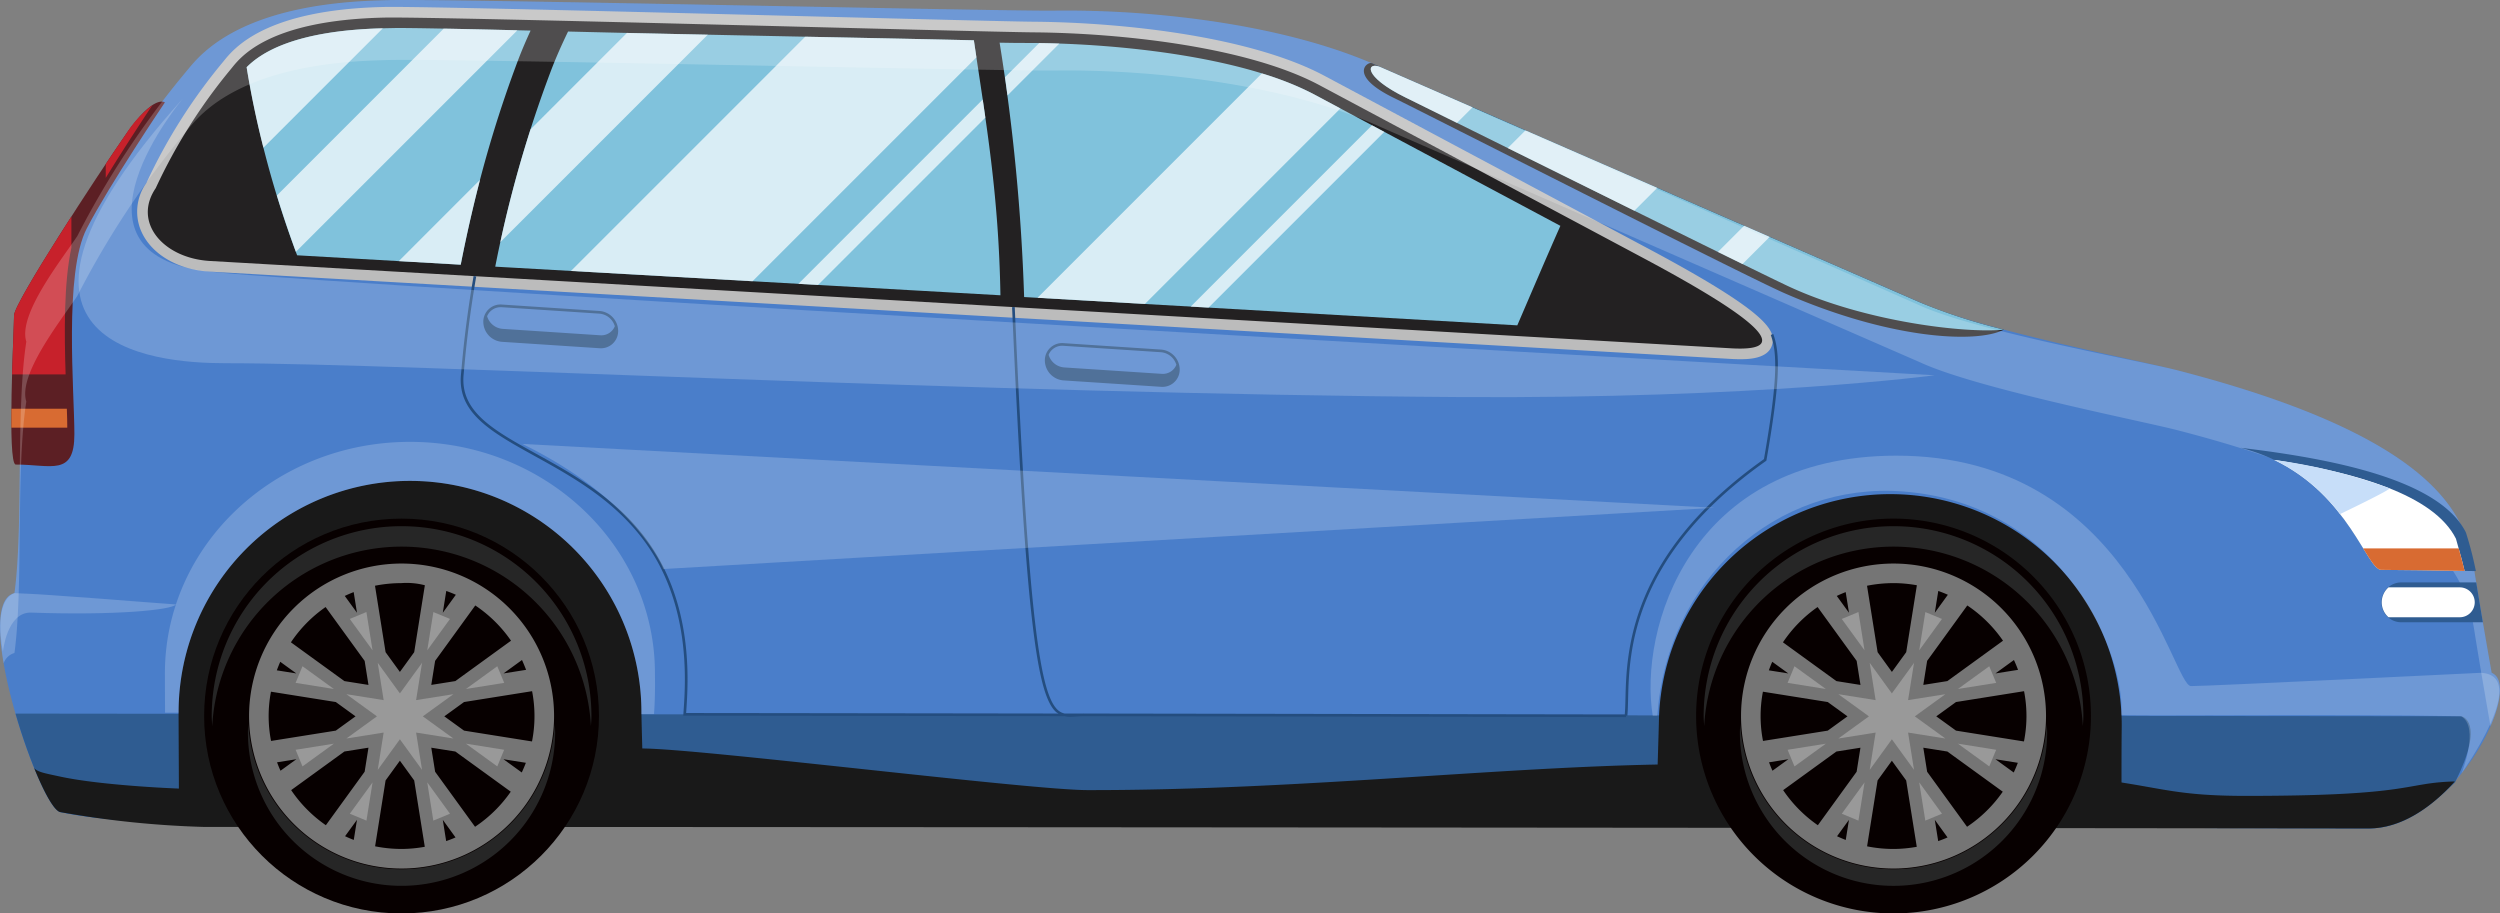 <svg xmlns="http://www.w3.org/2000/svg" width="361" height="131.903" viewBox="0 0 361 131.903"><rect x="0" y="0" width="361" height="131.903" fill="#808080" stroke="none"/><g transform="translate(-188.38 -254.471)"><g transform="translate(188.38 254.471)"><path d="M545.681,336.916c1.024,6.444,2.5,14.707,2.5,14.707,4.791,1.95-5.509,22.478-17.806,22.478,0,0-192.275-.543-312.68-.543-3.488,0-14.731-.543-20.623-1.823-2.977-.65-12.983-30.077-6.6-31.617,1.306-9.605.181-26.533,1.713-36.313-1.22-3.847,4.829-11.49,7.361-15.242a128.3,128.3,0,0,1,15.735-23.775q.1-.116.223-.267c1.962-2.383,7.732-9.391,27.554-9.988l1.4-.042c7.729-.234,88.358,1.6,95.983,1.52.7-.009,1.365-.012,1.971-.012,13.4-.018,32.128,2.1,45.387,8.192l77.886,33.968c8.148,3.773,31.876,8.433,37.034,9.762C542.63,318.216,544.6,330.395,545.681,336.916Z" transform="translate(-188.38 -254.471)" fill="#4a7eca"/><path d="M426.494,305.679c-.508,0-1.072-.021-1.683-.062L205.36,293.02c-4.4-.294-8.065-2.419-9.587-5.542a7.092,7.092,0,0,1,.608-7.233,79.669,79.669,0,0,1,10.979-17.379c.056-.062.116-.139.184-.223,1.487-1.849,6.014-7.471,23.247-7.827.261-.006.606-.009,1.03-.009,7.124,0,37.023.766,61.047,1.38,15.45.395,28.792.736,31.632.76,13.369.107,31.395,2.2,41.89,7.75l46.776,24.963c17.495,9.335,18.5,11.885,18,13.862C430.629,305.679,427.625,305.679,426.494,305.679Z" transform="translate(-175.25 -253.81)" fill="#bcbcbc"/><path d="M411.421,290c13.6,7.257,23.609,13.817,12.473,13.069l-219.467-12.6c-6.687-.448-11.036-5.613-7.717-10.5a78.653,78.653,0,0,1,10.8-17.133c1.158-1.371,4.85-7.141,22.288-7.507,7.492-.154,86.17,2.072,93.665,2.134,12.553.1,30.742,2.048,41.184,7.569Z" transform="translate(-174.228 -252.791)" fill="#232122"/><path d="M221.628,255.84l-1.261.027c-13.1.273-17.978,3.6-19.988,5.631a144.126,144.126,0,0,0,7.29,27.156l23.624,1.356q.726-3.727,1.594-7.426a173.341,173.341,0,0,1,6.732-22.229c.537-1.4,1.134-2.784,1.763-4.15C231.293,255.959,223.629,255.8,221.628,255.84Z" transform="translate(-164.764 -251.789)" fill="#80c2dc"/><path d="M220.478,261.769a174.155,174.155,0,0,0-6.572,21.54q-.779,3.313-1.434,6.649l72.95,4.132c-.246-14.529-2.051-24.74-3.835-36.818-13.505-.329-40.572-.81-58.6-1.267C222.078,257.9,221.217,259.807,220.478,261.769Z" transform="translate(-140.96 -251.452)" fill="#80c2dc"/><path d="M282.37,263.986c-10.006-5.289-27.471-7.287-40.478-7.394-.6,0-1.244-.006-1.935-.006-.588,0-1.594-.015-2.947-.039a289.364,289.364,0,0,1,3.541,36.729l71.213,4.087c2.066-4.794,4.108-9.6,6.221-14.369Z" transform="translate(-92.666 -250.383)" fill="#80c2dc"/></g><path d="M189.132,289.186c2.075,7.18,5.052,13.915,6.459,14.224,5.892,1.279,17.135,1.823,20.623,1.823,120.406,0,312.68.543,312.68.543,4.966,0,8.718-3.007,12.505-6.643,4.532-9.014.884-9.561.884-9.561C487.233,289.542,189.132,289.186,189.132,289.186Z" transform="translate(1.48 68.326)" fill="#2f5c91"/><path d="M509.442,297.729c-19.955,0-7.955-4.58-79.688-4.58-25.114,0-55.782,3.787-87.619,3.746-8.382-.012-56.055-6-64.274-6.011-21.175-.024-44.737,5.88-63.437,5.88-3.488,0-14.731-.54-20.623-1.822-2.045-.445-3.3-.638-3.761-1.244,1.463,3.606,2.9,6.183,3.761,6.37a139.2,139.2,0,0,0,20.647,2.14c120.406,0,312.657.226,312.657.226,4.693,0,9.092-2.989,12.475-6.791C532.1,295.838,533.894,297.729,509.442,297.729Z" transform="translate(3.269 71.668)" fill="#191919"/><g transform="translate(214.171 323.912)"><path d="M230.485,277.866A33.415,33.415,0,0,1,263.9,311.282c0,1.045.211,8.041.43,16.367-27.717-.071-56.868-.139-67.227-.139.039-4.209-.036-11.831-.036-16.227A33.415,33.415,0,0,1,230.485,277.866Z" transform="translate(-197.069 -277.866)" fill="#191919"/><path d="M303.372,278.515a33.416,33.416,0,0,1,32.825,34c-.015.923-.056,7.088.012,14.143-17.729.223-37.925-.4-55.7-.178-3.149.042-7.053.068-11.576.083.2-7.551.413-13.838.436-15.221A33.418,33.418,0,0,1,303.372,278.515Z" transform="translate(-55.615 -276.598)" fill="#191919"/><g transform="translate(219.128 5.447)"><path d="M270.894,308.211A28.507,28.507,0,1,0,299.4,279.7,28.5,28.5,0,0,0,270.894,308.211Z" transform="translate(-270.894 -279.701)" fill="#070000"/><path d="M273.079,303.908A22.02,22.02,0,1,0,295.1,281.887,22.02,22.02,0,0,0,273.079,303.908Zm4.043,6.679,2.79-.445-2.294,1.662C277.436,311.406,277.276,311,277.122,310.587Zm-.87-3.084a18.693,18.693,0,0,1-.012-7.112l9.362,1.493,2.849,2.066-2.849,2.063Zm36.206,4.556-2.645-1.917,3.235.516C312.871,311.133,312.675,311.6,312.458,312.059Zm-8.338-6.046-2.849-2.063,2.849-2.066,9.828-1.567a18.752,18.752,0,0,1-.015,7.26Zm8.958-8.777-3.265.519,2.674-1.941C312.7,296.28,312.9,296.752,313.079,297.236Zm-35.491-1.164,2.321,1.683-2.814-.448C277.246,296.888,277.407,296.476,277.588,296.072Zm6.548-7.907,5.64,7.777.552,3.473-3.473-.552-7.723-5.6A19.228,19.228,0,0,1,284.135,288.165Zm2.769-1.6c.421-.2.849-.386,1.288-.555l.475,2.983Zm8.2-1.855a19.359,19.359,0,0,1,3.366.312l-1.54,9.664-2.066,2.85-2.063-2.85-1.529-9.593A19.4,19.4,0,0,1,295.1,284.713Zm6.456,1.134c.469.169.932.347,1.383.552l-1.885,2.6Zm9.353,7.183-8.041,5.833-3.473.552.552-3.473,5.8-8A19.305,19.305,0,0,1,310.909,293.03Zm-5.2,26.868-5.761-7.943-.552-3.473,3.473.552,8,5.8A19.292,19.292,0,0,1,305.709,319.9Zm-2.814,1.541c-.442.2-.893.368-1.35.531l-.49-3.072ZM295.1,323.1a19.282,19.282,0,0,1-3.82-.38l1.517-9.513,2.063-2.849,2.066,2.849,1.529,9.581A19.23,19.23,0,0,1,295.1,323.1Zm-6.9-1.3c-.427-.163-.843-.344-1.256-.537l1.719-2.366Zm-9.041-7.192,7.691-5.577,3.473-.552-.552,3.473-5.6,7.723A19.318,19.318,0,0,1,279.164,314.611Z" transform="translate(-266.593 -275.398)" fill="#757575"/><path d="M285.57,314.364l-2.4-.994,3.286-4.53Zm9.659,0-.879-5.524,3.283,4.527Zm-8.029-7.328.855-5.387-5.381.858,4.414-3.2-4.414-3.2,5.381.858-.855-5.387,3.2,4.417,3.2-4.414-.861,5.381,5.39-.855-4.417,3.2,4.414,3.2-5.387-.858.861,5.387-3.2-4.417Zm-10.864-.5-.991-2.4,5.521-.882Zm28.127,0-4.524-3.283,5.518.882Zm-4.527-11.181,4.527-3.283,1,2.4Zm-19.074,0-5.518-.882.991-2.4Zm5.589-5.586-3.286-4.527,2.407-1Zm7.9,0,.882-5.521,2.4.994Z" transform="translate(-262.133 -270.755)" fill="#999"/><path d="M298.678,283.022a27.4,27.4,0,0,0-27.343,25.939c-.024-.493-.074-.977-.074-1.475a27.416,27.416,0,1,1,54.832,0c0,.5-.048.982-.074,1.475A27.393,27.393,0,0,0,298.678,283.022Z" transform="translate(-270.172 -278.977)" fill="#262626"/><path d="M295.208,310.679a22.163,22.163,0,0,0,22.122-20.991c.021.4.062.792.062,1.2a22.184,22.184,0,1,1-44.369,0c0-.4.039-.8.059-1.2A22.168,22.168,0,0,0,295.208,310.679Z" transform="translate(-266.702 -260.044)" fill="#262626"/></g><g transform="translate(3.685 5.448)"><circle cx="28.507" cy="28.507" r="28.507" fill="#070000"/><path d="M200.5,303.908a22.02,22.02,0,1,0,22.021-22.021A22.018,22.018,0,0,0,200.5,303.908Zm4.043,6.679,2.787-.445-2.292,1.662C204.853,311.406,204.693,311,204.539,310.587Zm-.87-3.084a18.693,18.693,0,0,1-.012-7.112l9.362,1.493,2.85,2.066-2.85,2.063Zm36.206,4.556-2.648-1.917,3.238.516C240.288,311.133,240.089,311.6,239.875,312.059Zm-8.338-6.046-2.849-2.063,2.849-2.066,9.825-1.567a18.834,18.834,0,0,1-.012,7.26Zm8.958-8.777-3.265.519,2.674-1.941C240.119,296.28,240.315,296.752,240.5,297.236ZM205,296.072l2.321,1.683-2.817-.448C204.663,296.888,204.824,296.476,205,296.072Zm6.548-7.907,5.64,7.777.552,3.473-3.473-.552-7.726-5.6A19.241,19.241,0,0,1,211.553,288.165Zm2.769-1.6c.421-.2.849-.386,1.288-.555l.475,2.983Zm8.2-1.855a10.4,10.4,0,0,1,3.366.312l-1.54,9.664-2.066,2.85-2.066-2.85-1.529-9.593A19.431,19.431,0,0,1,222.517,284.713Zm6.456,1.134c.469.169.932.347,1.383.552l-1.885,2.6Zm9.353,7.183-8.041,5.833-3.476.552.555-3.473,5.8-8A19.348,19.348,0,0,1,238.326,293.03Zm-5.2,26.868-5.761-7.943-.555-3.473,3.476.552,8,5.8A19.281,19.281,0,0,1,233.126,319.9Zm-2.814,1.541c-.442.2-.893.368-1.353.531l-.487-3.072Zm-7.795,1.662a19.282,19.282,0,0,1-3.82-.38l1.514-9.513,2.066-2.849,2.066,2.849,1.529,9.581A19.23,19.23,0,0,1,222.517,323.1Zm-6.9-1.3c-.427-.163-.843-.344-1.256-.537l1.719-2.366Zm-9.041-7.192,7.691-5.577,3.473-.552-.552,3.473-5.6,7.723A19.319,19.319,0,0,1,206.581,314.611Z" transform="translate(-194.009 -275.4)" fill="#757575"/><path d="M212.989,314.364l-2.4-.994,3.286-4.53Zm9.659,0-.879-5.524,3.283,4.527Zm-8.029-7.328.855-5.387-5.381.858,4.411-3.2-4.414-3.2,5.384.858-.855-5.387,3.2,4.417,3.2-4.414-.861,5.381,5.39-.855-4.42,3.2,4.417,3.2-5.387-.858.861,5.387-3.2-4.417Zm-10.864-.5-.994-2.4,5.524-.882Zm28.127,0-4.527-3.283,5.521.882Zm-4.527-11.181,4.527-3.283,1,2.4Zm-19.074,0-5.521-.882.994-2.4Zm5.589-5.586-3.286-4.527,2.4-1Zm7.9,0,.882-5.521,2.4.994Z" transform="translate(-189.551 -270.757)" fill="#999"/><path d="M226.1,283.022a27.394,27.394,0,0,0-27.343,25.939c-.027-.493-.074-.977-.074-1.475a27.416,27.416,0,1,1,54.832,0c0,.5-.048.982-.074,1.475A27.393,27.393,0,0,0,226.1,283.022Z" transform="translate(-197.587 -278.978)" fill="#262626"/><path d="M222.625,310.679a22.165,22.165,0,0,0,22.122-20.991c.021.4.059.792.059,1.2a22.183,22.183,0,1,1-44.366,0c0-.4.039-.8.059-1.2A22.166,22.166,0,0,0,222.625,310.679Z" transform="translate(-194.118 -260.046)" fill="#262626"/></g></g><path d="M259.059,262.574c3.969,1.938,50.656,25.666,56.265,28.133,15.123,6.655,27.83,7.412,31.825,5.328a82.941,82.941,0,0,1-12.06-3.909l-79.257-34.577C255.114,257.362,252.553,259.4,259.059,262.574Z" transform="translate(130.592 6.035)" fill="#232122"/><path d="M260.211,262.311c3.969,1.938,49.652,24.639,55.206,27.224,11.03,5.135,25.666,6.806,31.071,6.236a82.941,82.941,0,0,1-12.06-3.909l-77.886-33.968C254.476,256.944,253.707,259.135,260.211,262.311Z" transform="translate(131.254 6.298)" fill="#80c2dc"/><path d="M400.328,276.28l-.362.131c.932,2.621,1.051,6.26-.985,17.937-19.519,13.829-19.843,27.9-20,34.666-.021.864-.042,1.6-.1,2.2-2.422,0-37.9-.068-78.1-.131v-.006c-.05,0-.095.006-.145.006l-2.633,0a2.12,2.12,0,0,1-.947-.469c-2.511-2.223-4.253-12.164-6.26-58.23l-.386.018c2.024,46.464,3.74,56.156,6.394,58.5a1.913,1.913,0,0,0,.321.181c-18.011-.027-36.77-.053-53.781-.074l.018-.232c.3-4.357,1.11-15.939-6.1-25.286-4.434-5.755-10.344-9.023-15.556-11.908-6.144-3.4-10.994-6.079-10.493-11.419l.062-.694c.2-2.235.62-6.889,1.76-13.505l-.38-.065c-1.143,6.634-1.561,11.3-1.76,13.538l-.065.692c-.528,5.589,4.423,8.326,10.689,11.793,5.182,2.864,11.054,6.112,15.441,11.8,7.115,9.231,6.313,20.706,6.014,25.025l-.045.644h.208c17.334.021,36.5.048,54.844.074a3.666,3.666,0,0,0,.787.1c.309,0,.623-.027.941-.05.3-.024.614-.041.935-.047,41.4.062,77.886.131,78.417.131v-.193l.19.021c.074-.638.089-1.46.113-2.407.154-6.711.475-20.674,19.9-34.4l.065-.048.015-.077C401.412,282.668,401.287,278.969,400.328,276.28Z" transform="translate(44.113 26.421)" fill="#244d7f"/><g transform="translate(339.257 304.016)"><path d="M258.682,274.962a2.488,2.488,0,0,1-2.692,2.511l-14.09-.926a2.915,2.915,0,0,1-2.689-2.867h0a2.487,2.487,0,0,1,2.689-2.511l14.09.926a2.915,2.915,0,0,1,2.692,2.867Z" transform="translate(-239.211 -271.163)" fill="#244d7f"/><path d="M255.606,272.224l-14.09-.926c-.053,0-.1-.006-.154-.006a2.1,2.1,0,0,0-1.968,1.309,2.539,2.539,0,0,0,2.235,1.82l14.093.926c.05,0,.1.006.154.006a2.1,2.1,0,0,0,1.965-1.309A2.539,2.539,0,0,0,255.606,272.224Z" transform="translate(-238.851 -270.909)" fill="#4a7eca"/></g><g transform="translate(258.171 298.442)"><path d="M231.364,273.087a2.487,2.487,0,0,1-2.689,2.511l-14.09-.926a2.915,2.915,0,0,1-2.692-2.867h0a2.488,2.488,0,0,1,2.692-2.514l14.09.929a2.913,2.913,0,0,1,2.689,2.867Z" transform="translate(-211.893 -269.285)" fill="#244d7f"/><path d="M228.286,270.347l-14.09-.929c-.05,0-.1,0-.154,0a2.1,2.1,0,0,0-1.965,1.306,2.542,2.542,0,0,0,2.235,1.822l14.09.926c.053,0,.1.006.154.006a2.1,2.1,0,0,0,1.965-1.309A2.532,2.532,0,0,0,228.286,270.347Z" transform="translate(-211.531 -269.029)" fill="#4a7eca"/></g><path d="M388.6,307.992s-39.183,1.92-41.876,1.92-8.724-33.274-42.54-33.274c-30.012,0-37.2,25.2-35.194,37.554h.659c1.377-19.715,17.192-33.8,35.518-32.383,23.591,1.825,32.131,24.069,31.493,32.238-.133.261,30.163-.172,49.062.22,2.74,1.564.059,8.26.059,8.26S395.89,308.4,388.6,307.992Z" transform="translate(158.043 43.631)" fill="#fff" opacity="0.2"/><path d="M267.16,309.383c0-18.456-15.838-33.416-35.378-33.416S196.4,290.927,196.4,309.383c0,1.582.009,3.583.021,5.69h1.953v-.053a33.416,33.416,0,1,1,66.832,0l0,.249h1.822C267.232,312.42,267.16,309.929,267.16,309.383Z" transform="translate(15.793 42.309)" fill="#fff" opacity="0.2"/><path d="M213.792,276.068l172.159,9.222L234.16,294.13S230.316,284.139,213.792,276.068Z" transform="translate(50.016 42.508)" fill="#fff" opacity="0.2"/><path d="M207.226,259.28s-18.807,22.374,3.74,24.936c17.619,2,249.259,14.98,249.259,14.98s-25.672,3.425-68.628,3.146c-69.079-.448-151.842-4.889-178.223-4.889C202.714,297.454,175.2,294.893,207.226,259.28Z" transform="translate(7.524 9.465)" fill="#fff" opacity="0.2"/><path d="M192.851,286.137c-3.505-.125-4.084,5.651-4.084,5.651s-1.538-7.26,1.665-8.462c5.227.169,19.477,1.38,23.321,1.636C213.174,285.754,205.05,286.567,192.851,286.137Z" transform="translate(0.035 56.793)" fill="#fff" opacity="0.2"/><path d="M189.571,311.825c5.123,0,8.468,1.763,8.468-4.387s-1.538-23.312,1.793-29.718,11.273-18.189,11.273-18.189-1.538-1.282-5.637,4.61-16.141,24.339-16.141,26.132S188.289,311.825,189.571,311.825Z" transform="translate(1.083 9.727)" fill="#5c1f24"/><path d="M193.524,270.1c2.574-4.2,5.408-8.516,6.741-10.516a15.752,15.752,0,0,0-3.838,4.221c-.745,1.071-1.754,2.559-2.9,4.283Z" transform="translate(10.124 10.064)" fill="#c7212b"/><path d="M197.536,269.514V265c-4.212,6.56-8.281,13.229-8.281,14.271,0,.727-.169,4.417-.288,8.54H196.7C196.509,281.87,196.432,274.56,197.536,269.514Z" transform="translate(1.155 20.727)" fill="#c7212b"/><path d="M197.011,277.087c0-.766-.027-1.686-.062-2.731h-8.011c-.009.953-.009,1.873,0,2.731Z" transform="translate(1.084 39.138)" fill="#d86b32"/><path d="M190.466,348.762c1.306-9.6.181-26.53,1.713-36.31-1.22-3.847,4.829-11.49,7.361-15.242a128.2,128.2,0,0,1,15.734-23.775q.1-.116.223-.267c1.962-2.383,7.732-9.391,27.554-9.988l1.4-.042c7.729-.234,88.358,1.594,95.983,1.52.7-.009,1.365-.012,1.971-.012,13.4-.018,32.128,2.1,45.387,8.192l77.886,33.968c8.148,3.773,31.876,8.433,37.034,9.763,39.914,10.294,41.879,22.469,42.965,28.993.816,5.132,1.917,11.416,2.33,13.761,1.653-3.779,1.923-6.984.169-7.7,0,0-1.475-8.263-2.5-14.707-1.086-6.521-3.051-18.7-42.965-28.994-5.159-1.33-29.074-5.619-37.218-9.391l-77.7-34.339c-13.259-6.094-31.988-8.21-45.387-8.192-.606,0-1.267,0-1.971.012-7.625.077-88.254-1.754-95.983-1.52l-1.4.042c-19.822.6-25.592,7.6-27.554,9.988q-.125.151-.223.267a128.3,128.3,0,0,0-15.734,23.775c-2.532,3.752-8.581,11.395-7.361,15.242-1.532,9.78-.407,26.708-1.713,36.313-2.339.564-2.472,4.877-1.561,10.145A2.323,2.323,0,0,1,190.466,348.762Z" transform="translate(0.001 0)" fill="#fff" opacity="0.2"/><path d="M331.371,294.061s-11.333-.178-13.669-.178-5.4-13.85-20.326-17.628c13.672,1.621,28.78,4.678,32.555,12.232A52.154,52.154,0,0,1,331.371,294.061Z" transform="translate(214.527 42.876)" fill="#2f5c91"/><path d="M325.266,288.225c-3.2-6.4-14.544-9.575-26.251-11.38,10.78,5.147,13.4,15.877,15.461,15.877,1.787,0,8.819.1,12.039.154C326.326,292.054,325.96,290.606,325.266,288.225Z" transform="translate(217.753 44.037)" fill="#fff"/><path d="M308.528,284.666s7.492-3.583,7.133-3.722a79.235,79.235,0,0,0-16.646-4.1A26.5,26.5,0,0,1,308.528,284.666Z" transform="translate(217.753 44.037)" fill="#c7def9"/><path d="M303.346,281.15c1.134,1.849,1.9,3.1,2.606,3.1,1.787,0,8.819.1,12.039.154-.148-.647-.407-1.683-.849-3.253Z" transform="translate(226.277 52.51)" fill="#d86b32"/><path d="M317.9,282.805H307.127a2.878,2.878,0,1,0,0,5.755h11.73C318.543,286.72,318.208,284.722,317.9,282.805Z" transform="translate(228.053 55.767)" fill="#2f5c91"/><path d="M317.679,285.2a2.16,2.16,0,0,0-2.158-2.158H305.228a2.867,2.867,0,0,0,0,4.316h10.294A2.158,2.158,0,0,0,317.679,285.2Z" transform="translate(228.053 56.244)" fill="#fff"/><path d="M202.8,273.091c-.983-3.832-1.8-7.705-2.422-11.624,1.992-2.009,6.815-5.3,19.667-5.619Zm36.678-16.96c-4.087-.1-7.711-.181-10.641-.237l-24.09,24.093c.84,2.731,1.76,5.441,2.74,8.133Q223.485,272.127,239.479,256.131Zm-17.135,33.336,8.949.514q.726-3.727,1.594-7.426.57-2.427,1.2-4.835Q228.216,283.591,222.344,289.467Zm95.392-31.416c-.988-.033-1.965-.059-2.918-.071l-4.93,4.93c.128.876.243,1.754.359,2.63Zm40.581,9.368-3.85-2.057a44,44,0,0,0-7.486-3l-32.4,32.4,15.506.89Zm6.343,3.384-1.778-.95-26.177,26.18,2.576.148Zm-58.9-10.763q-.182-1.22-.368-2.461c-6.064-.148-14.865-.327-24.354-.519q-16.91,16.914-33.826,33.826l26.218,1.484Zm1.291,8.7c-.125-.87-.249-1.742-.38-2.612l-26.619,26.619,2.832.16Zm-40.083-11.971c-3.992-.083-7.931-.169-11.674-.252q-6.959,6.959-13.921,13.921-2.088,6.514-3.663,13.179-.365,1.549-.7,3.111Q251.987,271.75,266.968,256.769Z" transform="translate(23.616 2.712)" fill="#fff" opacity="0.7"/><path d="M256.542,257.894l13.226,5.77-2.256,2.256c-3.773-1.87-6.465-3.2-7.3-3.609C253.707,259.135,254.476,256.944,256.542,257.894Zm56.129,24.482-3.69-1.609-3.787,3.787c1.267.626,2.458,1.211,3.553,1.745Zm-16.233-7.082-19.029-8.3-2.559,2.559c5.6,2.778,12.116,6,18.278,9.05Q294.785,276.952,296.438,275.294Z" transform="translate(131.254 6.298)" fill="#fff" opacity="0.7"/></g></svg>